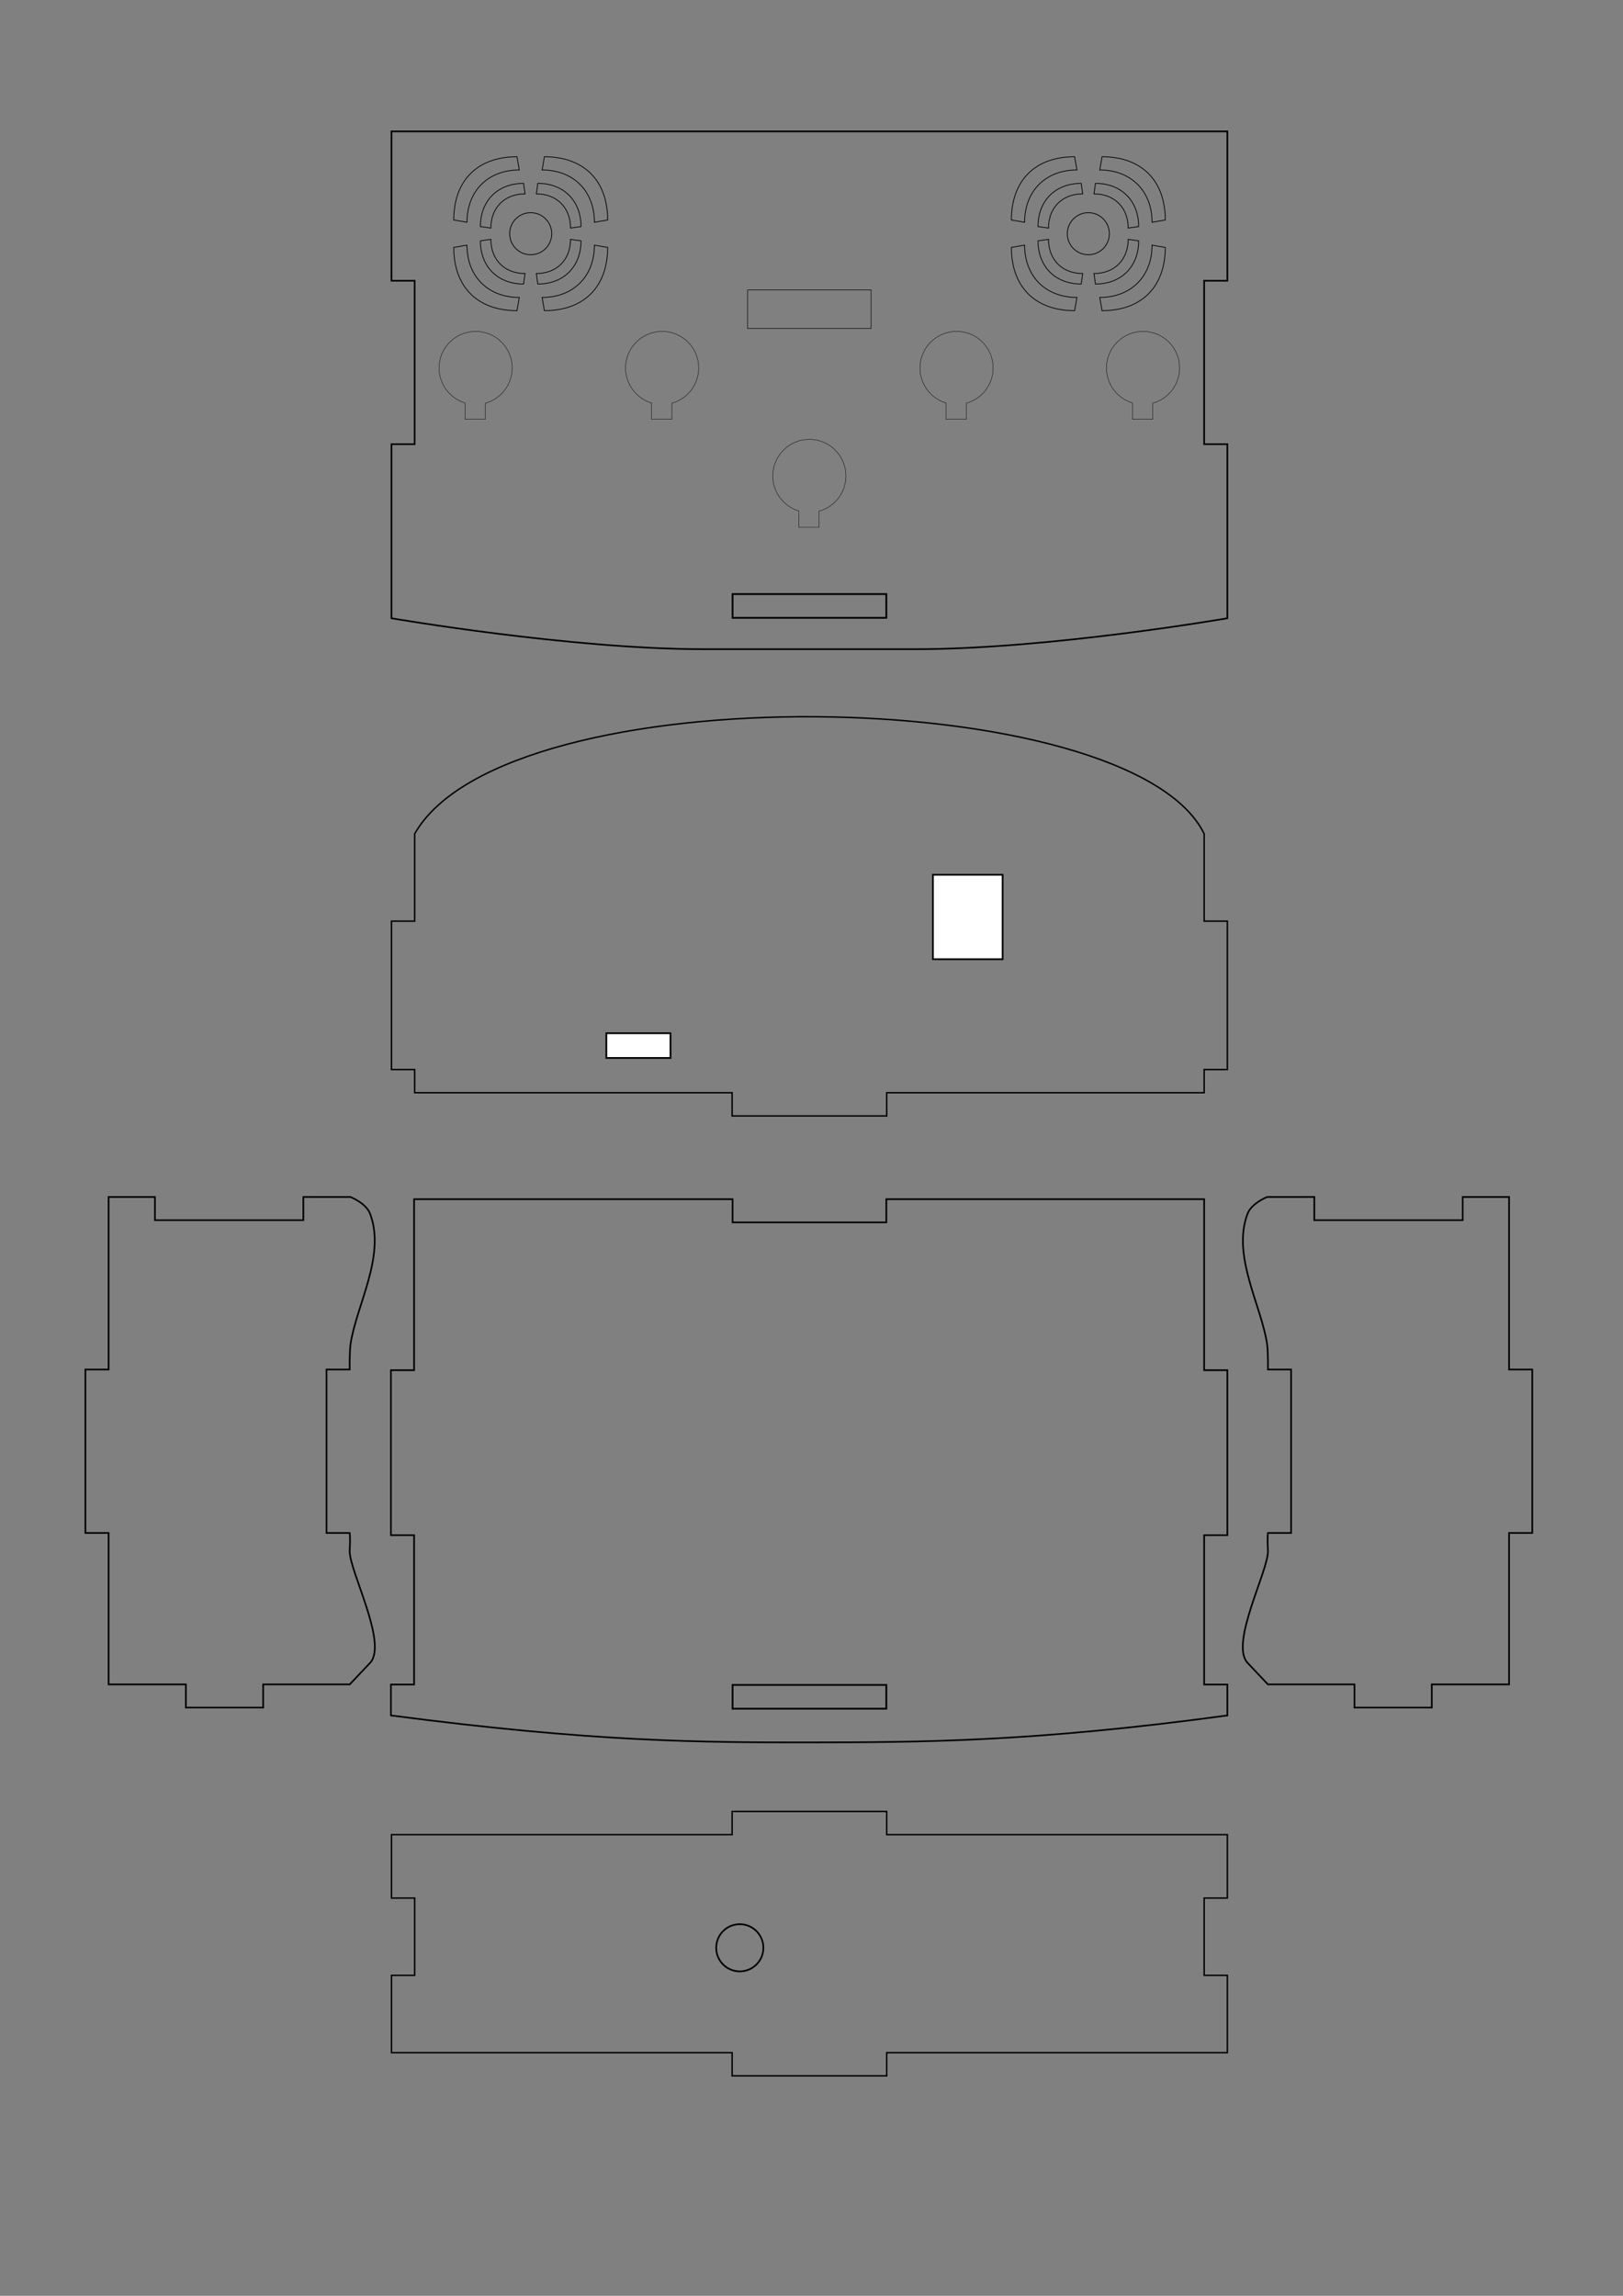 <?xml version="1.0" encoding="UTF-8" standalone="no"?>
<!-- Created with Inkscape (http://www.inkscape.org/) -->

<svg
   xmlns:dc="http://purl.org/dc/elements/1.1/"
   xmlns:cc="http://creativecommons.org/ns#"
   xmlns:rdf="http://www.w3.org/1999/02/22-rdf-syntax-ns#"
   xmlns:svg="http://www.w3.org/2000/svg"
   xmlns="http://www.w3.org/2000/svg"
   xmlns:sodipodi="http://sodipodi.sourceforge.net/DTD/sodipodi-0.dtd"
   xmlns:inkscape="http://www.inkscape.org/namespaces/inkscape"
   width="210mm"
   height="297mm"
   viewBox="0 0 744.094 1052.362"
   id="svg2"
   version="1.1"
   inkscape:version="0.92.1 r15371"
   sodipodi:docname="FascinationMachine.svg">
  <rect x="0" y="0" width="744.094" height="1052.362" fill="#808080" stroke="none"/>
  <defs
     id="defs4">
    <g
       id="potgrading" />
    <g
       id="potgrading-5" />
  </defs>
  <sodipodi:namedview
     id="base"
     pagecolor="#ffffff"
     bordercolor="#666666"
     borderopacity="1.0"
     inkscape:pageopacity="0.0"
     inkscape:pageshadow="2"
     inkscape:zoom="0.67362108"
     inkscape:cx="379.95374"
     inkscape:cy="629.3662"
     inkscape:document-units="mm"
     inkscape:current-layer="layer1"
     showgrid="false"
     units="mm"
     inkscape:window-width="1680"
     inkscape:window-height="986"
     inkscape:window-x="240"
     inkscape:window-y="27"
     inkscape:window-maximized="1" />
  <g
     inkscape:label="Layer 1"
     inkscape:groupmode="layer"
     id="layer1"
     transform="translate(0,4.7244096e-6)">
    <g
       transform="matrix(-1,0,0,1,895.437,-564.929)"
       id="g4163">
      <path
         style="fill:none;stroke:#000000;stroke-width:0.755;stroke-linecap:butt;stroke-linejoin:miter;stroke-miterlimit:4;stroke-dasharray:none;stroke-opacity:1"
         d="m 332.738,625.155 h 383.221 v 68.455 h -10.631 l 0,74.927 h 10.631 v 79.796 c 0,0 -82.394,14.174 -142.977,14.174 h -48.679 -48.679 c -61.092,0 -142.886,-14.174 -142.886,-14.174 v -79.796 h 10.631 v -74.927 h -10.631 z"
         id="path4165"
         inkscape:connector-curvature="0"
         sodipodi:nodetypes="cccccccscscccccc" />
      <path
         style="fill:none;stroke:#000000;stroke-width:0.813;stroke-miterlimit:4;stroke-dasharray:none"
         d="m 489.095,837.245 h 70.484 v 10.886 h -70.484 z"
         id="rect4167"
         inkscape:connector-curvature="0"
         sodipodi:nodetypes="ccccc" />
    </g>
    <g
       transform="matrix(-1,0,0,1,895.439,-121.087)"
       id="g4163-2">
      <path
         style="fill:none;stroke:#000000;stroke-width:0.755;stroke-linecap:butt;stroke-linejoin:miter;stroke-miterlimit:4;stroke-dasharray:none;stroke-opacity:1"
         d="m 332.74,904.584 v -11.339 h 10.63 v -68.458 h -10.63 v -75.635 h 10.63 l -3.9e-4,-78.378 h 145.726 l 9.9e-4,10.63 h 70.483 l -9.9e-4,-10.63 h 146.009 v 78.378 l 10.63,9.8e-4 v 75.635 l -10.63,-9.8e-4 v 68.458 h 10.63 v 14.173 c -92.959,12.202 -142.354,12.409 -192.545,12.352 -50.192,-0.057 -101.111,-0.125 -190.932,-12.352 z"
         id="path4165-2"
         inkscape:connector-curvature="0"
         sodipodi:nodetypes="cccccccccccccccccccczcc" />
      <path
         style="fill:none;stroke:#000000;stroke-width:0.813;stroke-miterlimit:4;stroke-dasharray:none"
         d="m 489.097,893.435 h 70.484 v 10.886 h -70.484 z"
         id="rect4167-3"
         inkscape:connector-curvature="0"
         sodipodi:nodetypes="ccccc" />
    </g>
    <g
       id="g7227"
       transform="translate(139.619,222)">
      <path
         style="fill:none;stroke:#000000;stroke-width:0.665px;stroke-linecap:butt;stroke-linejoin:miter;stroke-opacity:1"
         d="m 50.49,200.238 v -40.01 c 41.847,-74.03 328.354,-69.135 361.959,0 v 40.01 h 10.63 l -6.1e-4,68.028 h -10.629 v 10.631 H 266.901 v 10.631 h -70.866 v -10.631 l -145.545,4e-4 V 268.267 H 39.86 l 5.8e-4,-68.028 h -3.1e-4 z"
         id="path7229"
         inkscape:connector-curvature="0"
         sodipodi:nodetypes="cccccccccccccccccc" />
    </g>
    <g
       id="g7315"
       transform="translate(139.622,642.001)">
      <g
         transform="translate(0,20)"
         id="g7223">
        <path
           style="fill:none;stroke:#000000;stroke-width:0.665px;stroke-linecap:butt;stroke-linejoin:miter;stroke-opacity:1"
           d="m 39.858,178.976 156.178,0.002 0,-10.631 70.866,0 0,10.63 156.175,0 0,29.056 -10.63,0 -1e-5,35.433 10.63,0 0,35.432 -156.175,0 0,10.631 -70.866,0 0,-10.631 -156.178,0 0,-35.432 10.629,0 0,-35.433 -10.629,0 z"
           id="rect4192"
           inkscape:connector-curvature="0"
           sodipodi:nodetypes="ccccccccccccccccccccc" />
      </g>
    </g>
    <path
       transform="matrix(2.234,0,0,2.324,4.142,736.766)"
       d="m 154.805,67.156 a 4.838,4.652 0 0 1 -4.838,4.652 4.838,4.652 0 0 1 -4.838,-4.652 4.838,4.652 0 0 1 4.838,-4.652 4.838,4.652 0 0 1 4.838,4.652 z"
       sodipodi:ry="4.6515889"
       sodipodi:rx="4.8376527"
       sodipodi:cy="67.15564"
       sodipodi:cx="149.96722"
       id="path7352"
       style="fill:none;stroke:#000000;stroke-width:0.341;stroke-miterlimit:4;stroke-opacity:1;stroke-dasharray:none"
       sodipodi:type="arc" />
    <path
       style="fill:#ffffff;fill-opacity:1;fill-rule:nonzero;stroke:#000000;stroke-width:0.801;stroke-miterlimit:4;stroke-opacity:1;stroke-dasharray:none"
       d="m 277.989,473.614 29.409,0 0,11.337 -29.409,0 z"
       id="rect3126"
       inkscape:connector-curvature="0"
       sodipodi:nodetypes="ccccc" />
    <g
       id="g5416"
       style="fill:none;stroke:#000000;stroke-width:0.05"
       transform="matrix(3.543,0,0,3.543,191.622,40.092)">
      <path
         id="path5428"
         style="fill:none;stroke:#000000"
         d="m 7.47,31.56 c -2.613,0 -4.738,2.116 -4.738,4.728 0,2.136 1.421,3.946 3.365,4.533 v 2.107 l 2.633,1.41e-4 v -2.08 c 1.996,-0.555 3.467,-2.388 3.467,-4.561 C 12.198,33.675 10.082,31.56 7.47,31.56 Z"
         inkscape:connector-curvature="0" />
      <path
         id="path5478"
         style="fill:none;stroke:#000000"
         d="m 31.6,31.56 c -2.613,0 -4.738,2.116 -4.738,4.728 0,2.136 1.421,3.946 3.365,4.533 v 2.107 l 2.633,1.41e-4 v -2.08 c 1.996,-0.555 3.467,-2.388 3.467,-4.561 C 36.328,33.675 34.212,31.56 31.6,31.56 Z"
         inkscape:connector-curvature="0" />
      <path
         id="path5528"
         style="fill:none;stroke:#000000"
         d="m 93.83,31.56 c -2.613,0 -4.738,2.116 -4.738,4.728 0,2.136 1.421,3.946 3.365,4.533 v 2.107 l 2.633,1.41e-4 v -2.08 c 1.996,-0.555 3.467,-2.388 3.467,-4.561 C 98.558,33.675 96.442,31.56 93.83,31.56 Z"
         inkscape:connector-curvature="0" />
      <path
         id="path5578"
         style="fill:none;stroke:#000000"
         d="m 69.7,31.56 c -2.613,0 -4.738,2.116 -4.738,4.728 0,2.136 1.421,3.946 3.365,4.533 v 2.107 l 2.633,1.41e-4 v -2.08 c 1.996,-0.555 3.467,-2.388 3.467,-4.561 C 74.428,33.675 72.312,31.56 69.7,31.56 Z"
         inkscape:connector-curvature="0" />
      <path
         id="path5628"
         style="fill:none;stroke:#000000"
         d="m 50.65,45.53 c -2.613,0 -4.738,2.116 -4.738,4.728 0,2.136 1.421,3.946 3.365,4.533 v 2.107 l 2.633,1.41e-4 v -2.08 c 1.996,-0.555 3.467,-2.388 3.467,-4.561 C 55.378,47.645 53.262,45.53 50.65,45.53 Z"
         inkscape:connector-curvature="0" />
      <rect
         id="rect5686"
         style="fill:none;stroke:#000000;stroke-width:0.071"
         height="15.979"
         width="4.979"
         y="-58.64"
         x="26.2"
         transform="rotate(90)" />
    </g>
    <path
       sodipodi:nodetypes="ccccc"
       inkscape:connector-curvature="0"
       id="path63"
       d="m 427.713,400.975 h 31.957 v 38.707 H 427.713 Z"
       style="fill:#ffffff;fill-opacity:1;fill-rule:nonzero;stroke:#000000;stroke-width:0.801;stroke-miterlimit:4;stroke-dasharray:none;stroke-opacity:1" />
    <g
       transform="matrix(0.689,0,0,0.689,163.573,-10.898)"
       id="g1139"
       style="stroke-width:1.452">
      <circle
         r="13.996"
         cy="171.297"
         cx="115.725"
         id="circle1125"
         style="fill:none;stroke:#000000;stroke-width:0.515;stroke-miterlimit:4;stroke-dasharray:none;stroke-opacity:1" />
      <path
         sodipodi:nodetypes="ccccccccccccccc"
         inkscape:connector-curvature="0"
         id="path1127"
         d="m 119.475,197.798 c 13.601,0 22.751,-9.15 22.751,-22.751 l 6.983,0.988 c 0,17.184 -11.562,28.746 -28.746,28.746 z M 89.224,175.047 c 2e-6,13.601 9.15,22.751 22.751,22.751 l -0.988,6.983 c -17.184,0 -28.746,-11.562 -28.746,-28.746 z m 53.002,-7.5 c 0,-13.601 -9.15,-22.751 -22.751,-22.751 l 0.988,-6.983 c 17.184,0 28.746,11.562 28.746,28.746 z"
         style="fill:none;stroke:#000000;stroke-width:0.515;stroke-miterlimit:4;stroke-dasharray:none;stroke-opacity:1" />
      <path
         style="fill:none;stroke:#000000;stroke-width:0.515;stroke-miterlimit:4;stroke-dasharray:none;stroke-opacity:1"
         d="m 82.24,166.559 c 0,-17.184 11.562,-28.746 28.746,-28.746 l 0.988,6.983 c -13.601,0 -22.751,9.15 -22.751,22.751 z"
         id="path1129"
         inkscape:connector-curvature="0"
         sodipodi:nodetypes="ccccc" />
      <path
         style="fill:none;stroke:#000000;stroke-width:0.515;stroke-miterlimit:4;stroke-dasharray:none;stroke-opacity:1"
         d="m 123.334,213.695 c 20.797,0 34.789,-13.992 34.789,-34.789 l 8.803,1.511 c 0,26.277 -15.804,42.081 -42.081,42.081 z M 73.327,178.906 c 3e-6,20.797 13.992,34.789 34.789,34.789 l -1.511,8.803 c -26.277,0 -42.081,-15.804 -42.081,-42.081 z m 84.795,-15.218 c 0,-20.797 -13.992,-34.789 -34.789,-34.789 l 1.511,-8.803 c 26.277,0 42.081,15.804 42.081,42.081 z"
         id="path1131"
         inkscape:connector-curvature="0"
         sodipodi:nodetypes="ccccccccccccccc" />
      <path
         sodipodi:nodetypes="ccccc"
         inkscape:connector-curvature="0"
         id="path1133"
         d="m 64.524,162.177 c 0,-26.277 15.804,-42.081 42.081,-42.081 l 1.511,8.803 c -20.797,0 -34.789,13.992 -34.789,34.789 z"
         style="fill:none;stroke:#000000;stroke-width:0.515;stroke-miterlimit:4;stroke-dasharray:none;stroke-opacity:1" />
    </g>
    <g
       style="stroke-width:1.452"
       id="g1237"
       transform="matrix(0.689,0,0,0.689,419.233,-10.898)">
      <circle
         style="fill:none;stroke:#000000;stroke-width:0.515;stroke-miterlimit:4;stroke-dasharray:none;stroke-opacity:1"
         id="circle1227"
         cx="115.725"
         cy="171.297"
         r="13.996" />
      <path
         style="fill:none;stroke:#000000;stroke-width:0.515;stroke-miterlimit:4;stroke-dasharray:none;stroke-opacity:1"
         d="m 119.475,197.798 c 13.601,0 22.751,-9.15 22.751,-22.751 l 6.983,0.988 c 0,17.184 -11.562,28.746 -28.746,28.746 z M 89.224,175.047 c 2e-6,13.601 9.15,22.751 22.751,22.751 l -0.988,6.983 c -17.184,0 -28.746,-11.562 -28.746,-28.746 z m 53.002,-7.5 c 0,-13.601 -9.15,-22.751 -22.751,-22.751 l 0.988,-6.983 c 17.184,0 28.746,11.562 28.746,28.746 z"
         id="path1229"
         inkscape:connector-curvature="0"
         sodipodi:nodetypes="ccccccccccccccc" />
      <path
         sodipodi:nodetypes="ccccc"
         inkscape:connector-curvature="0"
         id="path1231"
         d="m 82.24,166.559 c 0,-17.184 11.562,-28.746 28.746,-28.746 l 0.988,6.983 c -13.601,0 -22.751,9.15 -22.751,22.751 z"
         style="fill:none;stroke:#000000;stroke-width:0.515;stroke-miterlimit:4;stroke-dasharray:none;stroke-opacity:1" />
      <path
         sodipodi:nodetypes="ccccccccccccccc"
         inkscape:connector-curvature="0"
         id="path1233"
         d="m 123.334,213.695 c 20.797,0 34.789,-13.992 34.789,-34.789 l 8.803,1.511 c 0,26.277 -15.804,42.081 -42.081,42.081 z M 73.327,178.906 c 3e-6,20.797 13.992,34.789 34.789,34.789 l -1.511,8.803 c -26.277,0 -42.081,-15.804 -42.081,-42.081 z m 84.795,-15.218 c 0,-20.797 -13.992,-34.789 -34.789,-34.789 l 1.511,-8.803 c 26.277,0 42.081,15.804 42.081,42.081 z"
         style="fill:none;stroke:#000000;stroke-width:0.515;stroke-miterlimit:4;stroke-dasharray:none;stroke-opacity:1" />
      <path
         style="fill:none;stroke:#000000;stroke-width:0.515;stroke-miterlimit:4;stroke-dasharray:none;stroke-opacity:1"
         d="m 64.524,162.177 c 0,-26.277 15.804,-42.081 42.081,-42.081 l 1.511,8.803 c -20.797,0 -34.789,13.992 -34.789,34.789 z"
         id="path1235"
         inkscape:connector-curvature="0"
         sodipodi:nodetypes="ccccc" />
    </g>
    <g
       id="g3168-6"
       transform="matrix(-1,0,0,1,619.568,-122.095)">
      <path
         style="fill:none;stroke:#000000;stroke-width:0.756px;stroke-linecap:butt;stroke-linejoin:miter;stroke-opacity:1"
         d="m 534.354,904.828 v -10.63 l 35.434,1e-5 v -69.412 h 10.63 v -74.927 h -10.63 l 9.2e-4,-79.088 h -21.261 v 8.631 2 0 h -68.032 v 0 0 0 0 9e-5 10e-5 -10.632 l -21.615,10e-4 c 0,0 -7.125,2.841 -8.949,7.589 -7.446,19.378 6.485,42.46 8.95,60.086 0.485,3.775 0.354,11.411 0.354,11.411 h 10.63 l -5.8e-4,74.927 h -10.633 c 0,0 -0.31,2.417 0,8.065 0.485,8.827 -17.718,42.625 -9.301,51.517 3.101,3.277 9.304,9.83 9.304,9.83 l 39.685,-10e-6 v 10.63 z"
         id="path3170-7"
         inkscape:connector-curvature="0"
         sodipodi:nodetypes="cccccccccccccccccccccscccccsscccc" />
    </g>
    <g
       transform="translate(122.071,-122.095)"
       id="g1259">
      <path
         sodipodi:nodetypes="cccccccccccccccccccccscccccsscccc"
         inkscape:connector-curvature="0"
         id="path1257"
         d="m 534.354,904.828 v -10.63 l 35.434,1e-5 v -69.412 h 10.63 v -74.927 h -10.63 l 9.2e-4,-79.088 h -21.261 v 8.631 2 0 h -68.032 v 0 0 0 0 9e-5 10e-5 -10.632 l -21.615,10e-4 c 0,0 -7.125,2.841 -8.949,7.589 -7.446,19.378 6.485,42.46 8.95,60.086 0.485,3.775 0.354,11.411 0.354,11.411 h 10.63 l -5.8e-4,74.927 h -10.633 c 0,0 -0.31,2.417 0,8.065 0.485,8.827 -17.718,42.625 -9.301,51.517 3.101,3.277 9.304,9.83 9.304,9.83 l 39.685,-10e-6 v 10.63 z"
         style="fill:none;stroke:#000000;stroke-width:0.756px;stroke-linecap:butt;stroke-linejoin:miter;stroke-opacity:1" />
    </g>
  </g>
</svg>
